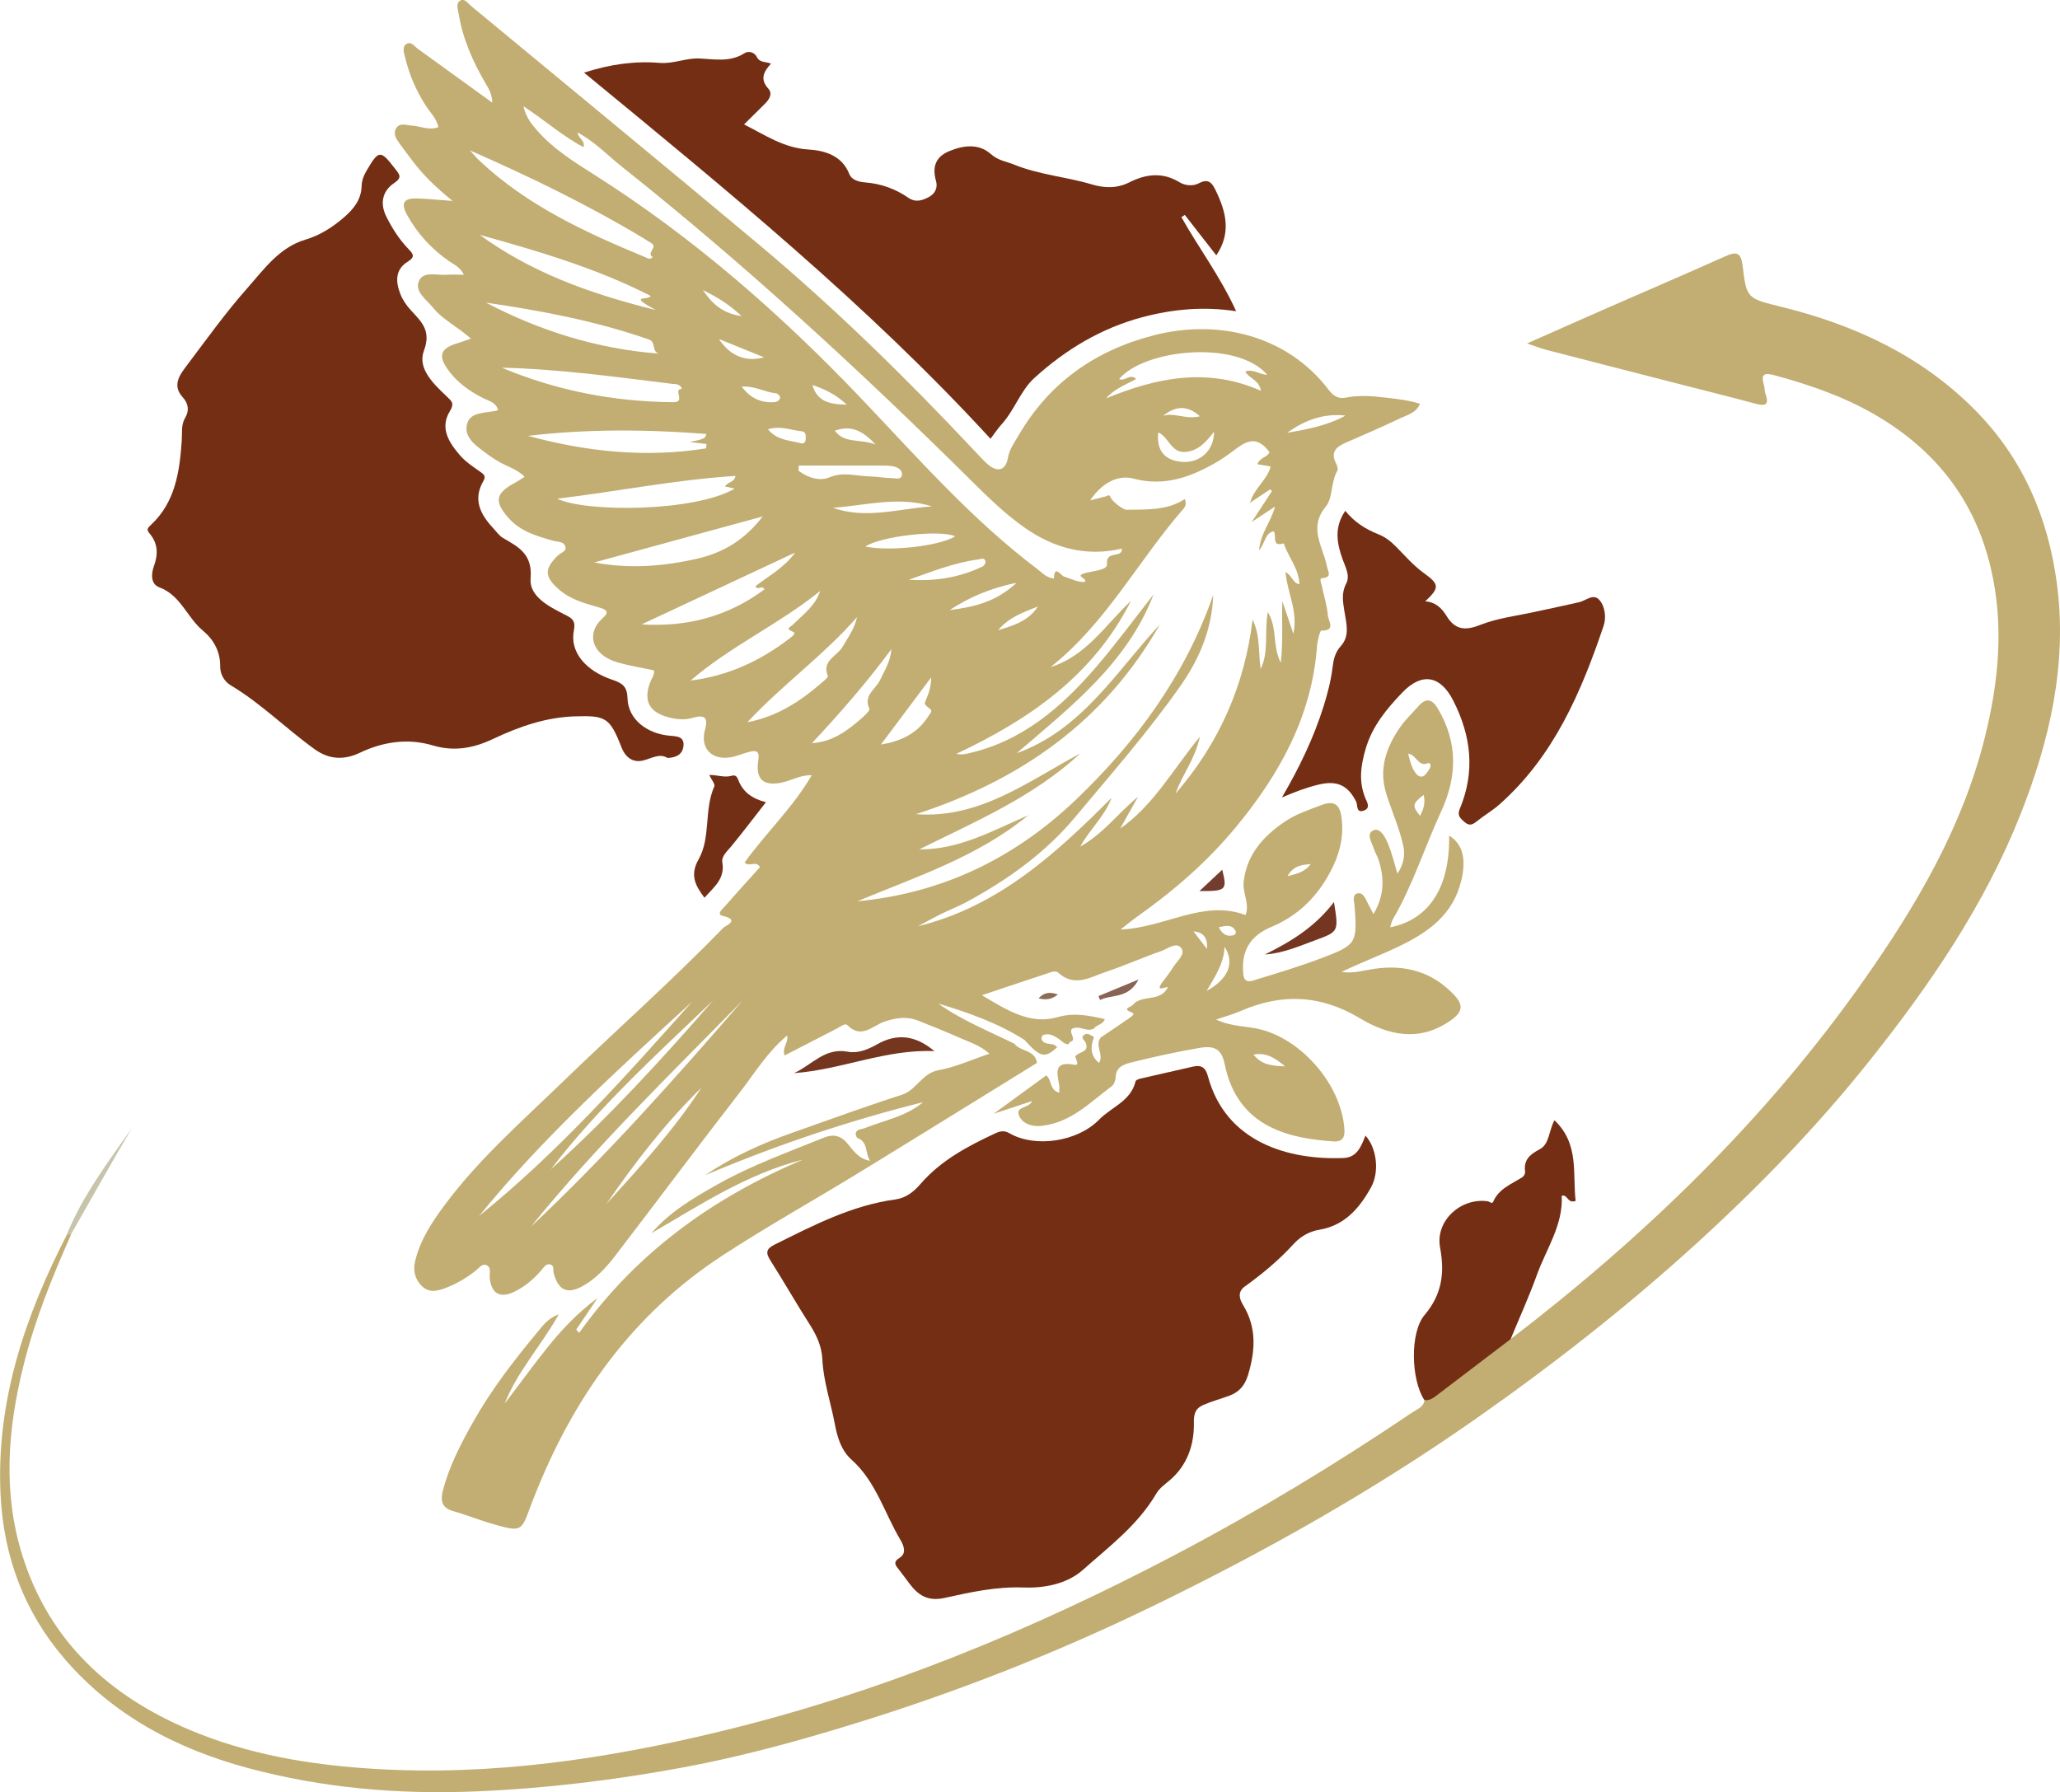 <svg xmlns="http://www.w3.org/2000/svg" version="1.1" xmlns:xlink="http://www.w3.org/1999/xlink" xmlns:svgjs="http://svgjs.com/svgjs" width="388.83" height="338.29"><svg id="SvgjsSvg1001" xmlns="http://www.w3.org/2000/svg" viewBox="0 0 388.83 338.29">
  <defs>
    <style>
      .cls-1 {
        fill: #743521;
      }

      .cls-2 {
        fill: #74361e;
      }

      .cls-3 {
        fill: #c2ae72;
      }

      .cls-4 {
        fill: #722f16;
      }

      .cls-5 {
        fill: #c7c4aa;
      }

      .cls-6 {
        fill: #896354;
      }

      .cls-7 {
        fill: #732e13;
      }

      .cls-8 {
        fill: #8a6d54;
      }

      .cls-9 {
        fill: #743b2f;
      }

      .cls-10 {
        fill: #742e13;
      }
    </style>
  </defs>
  <g id="SvgjsG1000" data-name="Layer_1">
    <g>
      <path class="cls-10" d="M257.72,214.36c2.14,2.32,2.7,6.84,1.07,9.77-2.19,3.94-4.97,7.22-9.8,8.02-1.92.32-3.59,1.32-4.88,2.75-2.75,3.01-5.86,5.59-9.16,7.96-1.37.99-1.04,2.31-.33,3.47,2.6,4.26,2.34,8.6.96,13.2-.63,2.08-1.72,3.28-3.61,3.97-1.59.58-3.24,1.02-4.78,1.69-1.41.62-1.88,1.41-1.84,3.38.08,4.07-1.22,8.05-4.58,10.88-.92.78-1.91,1.46-2.53,2.52-3.46,5.91-8.86,9.96-13.85,14.39-3.16,2.81-7.69,3.46-11.19,3.32-5.26-.2-10.08.91-14.98,1.98-3.1.67-4.91-.52-6.56-2.72-.66-.88-1.3-1.77-1.98-2.63-.67-.84-1.21-1.42.19-2.29,1.22-.76.76-2.2.14-3.24-3.06-5.1-4.63-11.08-9.28-15.23-1.92-1.72-2.68-4.19-3.14-6.67-.77-4.11-2.17-8.09-2.37-12.31-.12-2.35-1.03-4.4-2.29-6.39-2.58-4.04-4.95-8.2-7.52-12.25-.9-1.42-.82-2.17.76-2.96,7.33-3.64,14.58-7.43,22.86-8.55,1.97-.27,3.47-1.46,4.73-2.93,3.82-4.42,8.83-7.08,14-9.5.86-.4,1.68-.7,2.78-.06,4.82,2.79,12.83,1.63,16.93-2.58,2.31-2.37,5.98-3.47,6.87-7.22.06-.24.61-.45.97-.53,3.3-.77,6.61-1.49,9.91-2.26,1.55-.36,2.35.22,2.76,1.77,3.33,12.5,15.15,15.92,25.64,15.49,2.51-.1,3.33-2.21,4.11-4.23Z"></path>
      <path class="cls-10" d="M126.03,143.1c-1.5-.95-2.95.02-4.56.44-1.97.52-3.4-.52-4.17-2.49-2.2-5.61-2.97-6.01-8.81-5.82-5.5.18-10.53,1.95-15.41,4.26-3.69,1.74-7.34,2.44-11.45,1.21-4.64-1.38-9.35-.68-13.7,1.4-3.05,1.45-5.85,1.25-8.47-.62-5.43-3.88-10.15-8.68-15.93-12.12-1.24-.74-1.99-2.17-1.97-3.55.03-2.88-1.27-5.11-3.28-6.78-2.98-2.48-4.17-6.66-8.21-8.16-1.6-.6-1.58-2.45-1.03-3.96.82-2.23.8-4.3-.78-6.17-.56-.67-.55-.94.18-1.61,4.66-4.29,5.46-10.11,5.87-15.97.1-1.48-.17-2.92.65-4.31.8-1.35.6-2.68-.47-3.86-1.86-2.05-.83-3.87.49-5.62,3.83-5.07,7.55-10.3,11.73-15.01,3.06-3.45,5.98-7.65,10.93-9.12,2.71-.8,5.06-2.3,7.21-4.14,1.88-1.61,3.34-3.38,3.41-6.02.03-.99.37-1.92.9-2.81,2.35-4.01,2.63-4.03,5.45-.37.8,1.04,1.36,1.6-.23,2.67-2.22,1.5-2.7,3.84-1.45,6.34,1.12,2.24,2.47,4.34,4.21,6.14.95.98,1.2,1.49-.21,2.37-2.4,1.49-2.25,3.83-1.35,6.11.43,1.09,1.14,2.13,1.94,3,2.01,2.2,3.94,3.84,2.49,7.7-1.25,3.35,1.84,6.26,4.33,8.62.93.89,1.47,1.31.58,2.76-1.97,3.23-.15,5.96,1.92,8.36,1.02,1.19,2.4,2.09,3.69,3.01.71.5,1.29.81.71,1.82-2.02,3.48-.58,6.29,1.83,8.88.61.66,1.15,1.45,1.9,1.89,2.96,1.72,5.57,3.04,5.18,7.64-.28,3.36,3.45,5.3,6.44,6.8,1.31.66,2.12,1.07,1.73,3.03-.79,3.96,2.13,7.56,7.25,9.28,1.91.64,2.82,1.25,2.88,3.56.12,3.84,3.59,6.64,8.03,7.01,1.41.12,2.74.17,2.52,2-.18,1.49-1.31,2.12-2.97,2.19Z"></path>
      <path class="cls-3" d="M285.12,252.8c25.42-19.48,48.25-41.55,66.72-67.82,9.89-14.06,18.6-28.86,22.81-45.81,2.62-10.56,3.65-21.15,1.12-31.93-3.03-12.94-10.55-22.39-21.89-28.97-5.9-3.42-12.3-5.63-18.87-7.41-1.87-.51-2.73-.38-2.07,1.81.17.57.12,1.21.32,1.76.73,2.04-.1,2.25-1.85,1.79-5.1-1.36-10.22-2.64-15.33-3.95-8.1-2.08-16.2-4.15-24.29-6.25-1.06-.27-2.07-.69-3.56-1.19,4.96-2.19,9.55-4.23,14.14-6.25,7.77-3.4,15.56-6.75,23.31-10.21,2.13-.95,2.95-.69,3.25,1.84.73,6.18.86,6.12,7.38,7.73,13.78,3.41,26.32,9.2,36.47,19.45,8.98,9.07,13.78,20.18,15.45,32.66,2.04,15.25-1.33,29.76-6.91,43.82-6.77,17.04-17.02,32.02-28.36,46.27-9.9,12.44-20.94,23.84-32.68,34.54-13.22,12.04-27.27,23.04-41.93,33.3-19.27,13.48-39.67,24.98-60.79,35.23-18.32,8.9-37.24,16.33-56.73,22.31-10.39,3.19-20.87,6.07-31.54,8.06-13.03,2.43-26.18,4.04-39.47,4.59-14.56.6-28.89-.62-42.94-4.39-13.47-3.61-25.49-9.93-34.7-20.65-7.59-8.83-11.5-19.27-12.07-30.91-.87-17.68,4.61-33.76,12.55-49.21.27-.19.52-.16.75.06-3.56,8.02-6.85,16.14-8.97,24.69-2.99,11.99-3.96,24.02-.17,36.02,5.09,16.09,16.41,26.39,31.52,32.77,11.11,4.69,22.86,6.64,34.91,7.37,22.24,1.35,43.94-1.9,65.43-7.11,30.12-7.31,58.55-19.01,85.92-33.43,15.39-8.1,30.23-17.09,44.63-26.82.86-.58,2.04-.94,2.2-2.25,4.85-3.76,9.76-7.42,14.66-11.11.47-.35.97-.72,1.62-.38Z"></path>
      <path class="cls-10" d="M110.25,13.71c4.94-1.6,9.62-2.22,14.19-1.84,2.73.22,5.04-.96,7.62-.83,2.86.14,5.76.74,8.45-.99.8-.52,1.91-.17,2.35.71.56,1.12,1.65.84,2.67,1.25-1.36,1.49-2.15,2.91-.51,4.72.87.96.19,2.05-.67,2.89-1.28,1.25-2.54,2.52-3.91,3.87,3.96,1.99,7.48,4.44,12.13,4.73,3.02.19,6.32,1.06,7.74,4.63.48,1.19,1.85,1.49,3.05,1.59,2.96.24,5.65,1.21,8.07,2.88,1.39.96,2.66.54,3.92-.14,1.2-.65,1.68-1.78,1.32-3.04-.74-2.6-.09-4.53,2.46-5.59,2.7-1.13,5.6-1.51,7.89.53,1.4,1.25,2.92,1.39,4.44,2.01,4.7,1.91,9.75,2.27,14.54,3.7,2.5.75,4.82.81,7.19-.38,3.11-1.56,6.22-1.96,9.4-.03,1.12.68,2.57.82,3.76.19,1.78-.94,2.45,0,3.12,1.39,1.94,4,2.99,7.99.11,12.24-2.05-2.62-3.99-5.12-5.94-7.62-.22.13-.44.26-.65.4,3.26,5.83,7.35,11.21,10.34,17.77-6.2-.94-11.98-.39-17.67,1.12-7.8,2.06-14.53,6.13-20.41,11.47-2.61,2.37-3.75,6.07-6.18,8.74-.72.8-1.32,1.71-2.11,2.75-23.35-25.44-49.91-47.05-76.7-69.1Z"></path>
      <path class="cls-7" d="M241.97,150.53c3.22-5.51,5.98-11.18,7.88-17.26.74-2.38,1.37-4.78,1.67-7.26.18-1.49.47-2.85,1.58-4.07,1.76-1.94.99-4.39.65-6.6-.28-1.8-.58-3.41.35-5.18.79-1.51-.17-3.15-.69-4.6-1.1-3.09-1.6-6.06.52-9.13,1.62,2.04,3.78,3.46,6.23,4.42,1.35.53,2.38,1.37,3.38,2.38,1.68,1.7,3.23,3.52,5.2,4.94,3,2.15,2.99,2.78.28,5.35,1.92.13,3.1,1.25,4.03,2.77,1.56,2.56,3.43,2.83,6.31,1.69,3.33-1.32,7.02-1.73,10.56-2.52,2.72-.6,5.45-1.15,8.16-1.78,1.28-.3,2.66-1.72,3.8-.43,1.13,1.28,1.3,3.41.82,4.85-4.25,12.58-9.42,24.68-19.69,33.77-1.34,1.18-2.91,2.08-4.31,3.21-.81.65-1.39.86-2.29.08-.82-.71-1.38-1.24-.88-2.45,2.94-7.01,2.18-13.77-1.23-20.46-2.41-4.73-5.9-5.39-9.61-1.52-2.98,3.11-5.67,6.33-6.93,10.66-.93,3.2-1.33,6.19-.03,9.32.32.76,1,1.81-.27,2.29-1.53.58-1.16-1.01-1.47-1.64-1.52-3.07-3.57-4.11-7.13-3.24-2.32.56-4.56,1.41-6.91,2.43Z"></path>
      <path class="cls-10" d="M285.12,252.8c-4.62,3.52-9.25,7.04-13.87,10.56-.71.54-1.42,1.09-2.4.93-2.52-3.82-2.76-12.74.04-16.05,3.26-3.85,3.83-7.88,2.93-12.71-.95-5.06,3.89-9.48,8.99-8.76.35.05.82.57,1.02.11,1.07-2.51,3.49-3.35,5.53-4.67.28-.18.55-.67.51-.98-.32-2.27.87-3.29,2.77-4.29,1.83-.97,1.68-3.46,2.77-5.47,4.75,4.52,3.38,10.13,4,15.23-1.59.56-1.48-1.3-2.63-.97.29,5.53-2.91,10.01-4.68,14.92-1.48,4.11-3.3,8.1-4.97,12.15Z"></path>
      <path class="cls-4" d="M133.87,146.3c1.48-.05,2.84.55,4.22.15.75-.22,1.03.16,1.28.82.84,2.2,2.54,3.48,5.2,4.17-2.3,2.94-4.36,5.67-6.53,8.31-.77.94-1.9,1.87-1.7,3.03.54,3.11-1.58,4.67-3.37,6.69-1.71-2.28-2.8-4.24-1.12-7.22,2.36-4.18,1-9.36,2.97-13.78.21-.46-.58-1.36-.95-2.17Z"></path>
      <path class="cls-2" d="M176.36,198.43c-9.13-.42-17.5,3.5-26.5,4.15,3.34-1.48,5.8-4.89,10.2-4.04,1.88.36,3.82-.45,5.42-1.36,3.83-2.19,7.34-1.75,10.88,1.24Z"></path>
      <path class="cls-1" d="M251.79,170.28c.89,5.57.9,5.58-3.42,7.17-3.1,1.13-6.13,2.5-9.61,2.73,4.79-2.39,9.33-5.05,13.03-9.9Z"></path>
      <path class="cls-5" d="M13.38,233.05c-.25-.02-.5-.04-.75-.06,3-7.32,7.74-13.59,12.24-20-3.92,6.64-7.67,13.37-11.49,20.06Z"></path>
      <path class="cls-9" d="M226.4,168.21c1.76-1.64,3.03-2.84,4.3-4.03.95,3.86.78,4.05-4.3,4.03Z"></path>
      <path class="cls-3" d="M275.8,166.36c1-4.19.32-7.03-2.27-8.62.16,9.7-3.74,15.86-11.13,17.31.17-.53.23-1.03.46-1.42,3.8-6.49,6.03-13.67,9.16-20.45,3.06-6.63,3.16-13.04-.62-19.41-1.12-1.88-2.27-2.08-3.72-.41-1.11,1.28-2.38,2.45-3.35,3.84-2.66,3.82-4.15,7.94-2.66,12.66,1.02,3.23,2.41,6.33,3.17,9.65.46,2,.07,3.68-1.07,5.42-.6-1.98-1.03-3.83-1.74-5.56-.51-1.25-1.49-3.17-2.74-2.65-1.56.65-.31,2.41.09,3.65.21.66.6,1.27.82,1.93,1.1,3.41,1.15,6.72-.96,10.25-.49-.94-.81-1.53-1.11-2.13-.44-.89-.91-2.12-2.03-1.73-.91.32-.47,1.59-.41,2.44.5,6.82.36,7.23-6.01,9.65-4.09,1.56-8.29,2.84-12.48,4.11-.85.26-2.33.95-2.52-.95-.44-4.31,1.17-7.24,5.29-8.96,5.04-2.11,8.62-5.67,11.13-10.4,1.67-3.14,2.59-6.48,2.14-10.08-.27-2.19-1.01-3.57-3.71-2.56-2.44.92-4.92,1.73-7.07,3.2-3.99,2.72-7.06,6.08-7.71,11.2-.28,2.2,1.19,4.25.35,6.4-8.02-3.01-15.13,2.39-23.6,2.73,1.57-1.22,2.4-1.91,3.28-2.53,6.87-4.86,13.18-10.35,18.54-16.85,8.2-9.95,14.3-20.88,15.27-34.1.08-1.04.57-2.96.81-2.95,2.82.1,1.31-1.93,1.25-2.76-.16-1.96-.77-3.89-1.2-5.84-.1-.46-.44-1.27.06-1.3,2.04-.11,1.13-1.27.95-2.23-.7-3.72-3.59-7.2-.2-11.3,1.34-1.62.92-4.61,2.16-6.74.18-.32-.02-.98-.23-1.38-1.1-2.1-.03-3.11,1.78-3.9,3.48-1.51,6.95-3.03,10.37-4.65,1.34-.64,2.99-1,3.69-2.72-2.38-.74-4.64-.94-6.91-1.21-2.41-.28-4.77-.42-7.14.06-1.49.3-2.41-.46-3.27-1.58-7.87-10.28-20.92-13.27-32.83-10.22-11.14,2.85-19.83,8.95-25.65,18.97-.79,1.36-1.71,2.56-2,4.26-.4,2.31-1.97,2.71-3.75,1.18-.91-.78-1.7-1.69-2.52-2.56-12.86-13.69-26.25-26.84-40.66-38.91-18.06-15.12-36.25-30.07-54.39-45.09-.59-.49-1.18-1.44-1.98-1.04-.96.49-.5,1.66-.37,2.45.77,4.79,2.71,9.16,5.15,13.31.53.91,1.1,1.76,1.23,3.55-5.01-3.62-9.52-6.88-14.03-10.14-.7-.5-1.36-1.58-2.28-.89-.77.58-.36,1.67-.15,2.54.78,3.23,2.07,6.23,3.88,9.03.84,1.3,2.04,2.42,2.39,4.08-1.82.67-3.42-.22-5.07-.31-1.02-.05-2.3-.65-2.97.63-.53,1.02.11,1.93.7,2.75.81,1.13,1.66,2.24,2.5,3.36,1.95,2.59,4.28,4.85,7.51,7.49-2.89-.21-4.81-.42-6.73-.47-2.49-.07-3.08.89-1.87,3.08,1.95,3.56,4.64,6.47,7.98,8.79.92.64,2.06,1.08,2.76,2.53-1.32,0-2.3-.07-3.27.01-1.83.15-4.38-.77-5.22,1.18-.87,2,1.39,3.46,2.61,4.97,1.91,2.37,4.75,3.69,7.21,5.91-1.11.38-1.85.66-2.6.88-3.08.92-3.64,2.28-1.8,4.89,1.7,2.42,4.04,4.11,6.67,5.44,1.06.54,2.47.79,2.86,2.29-2.26.66-5.4.12-5.92,2.83-.48,2.54,2.04,4.08,3.95,5.52.63.48,1.31.9,1.99,1.31,1.6.97,3.51,1.42,4.99,2.91-.67.42-1.23.82-1.84,1.14-3.7,1.99-3.96,3.55-1.18,6.67,2.25,2.52,5.32,3.4,8.4,4.27.84.24,2.02.1,2.3,1.09.27.93-.89,1.18-1.43,1.71-2.58,2.53-2.53,3.99.24,6.41,2.17,1.9,4.89,2.61,7.55,3.38,1.44.42,2.04.84.66,2.05-3.07,2.69-2.18,6.83,2.74,8.29,2.27.67,4.64,1.03,6.97,1.54.15.85-.43,1.49-.71,2.22-1.34,3.57-.18,5.7,3.53,6.66,1.49.38,2.95.52,4.43.09,2.08-.59,3.09-.33,2.38,2.24-.97,3.5,1.3,5.84,4.92,5.18,1.17-.21,2.28-.73,3.44-1.01,1.3-.31,1.99-.23,1.7,1.61-.58,3.66,1.03,4.97,4.66,4.14,1.69-.39,3.24-1.37,5.44-1.35-3.64,6.25-8.76,10.98-12.69,16.51,1.1.92,2.07-.47,2.92.84-2.23,2.48-4.51,4.97-6.72,7.51-.4.45-1.59,1.42-.3,1.71,3.39.78.44,1.88.07,2.26-9.8,10.11-20.35,19.43-30.46,29.22-7.67,7.43-15.74,14.49-22.14,23.13-2.38,3.21-4.59,6.54-5.54,10.52-.42,1.77-.11,3.36,1.21,4.7,1.37,1.39,2.94,1,4.47.43,2.07-.77,3.95-1.89,5.7-3.26.61-.47,1.2-1.39,2-1.1,1.07.39.61,1.54.69,2.39.27,3.01,1.95,3.98,4.7,2.63,2-.98,3.66-2.41,5.1-4.1.44-.52.85-1.25,1.66-1.02.74.21.46.99.59,1.53.87,3.43,2.65,4.21,5.71,2.43,2.37-1.38,4.22-3.39,5.86-5.52,7.9-10.29,15.64-20.69,23.59-30.94,2.81-3.62,5.2-7.63,8.93-10.72.26,1.43-1.04,2.36-.47,3.76,3.37-1.74,6.66-3.42,9.93-5.12.62-.32,1.48-1.04,1.9-.61,2.66,2.73,4.82.07,7.02-.66,2.19-.73,4.23-1.03,6.38-.17,2.59,1.04,5.19,2.06,7.73,3.2,1.85.83,3.88,1.4,5.7,3.03-3.42,1.15-6.44,2.55-9.6,3.11-3.16.56-4.14,3.75-6.97,4.66-6.91,2.21-13.73,4.72-20.58,7.13-5.81,2.04-11.4,4.55-16.52,8.04,13.36-5.67,27.06-10.26,41.13-13.79-3.19,2.71-7.24,3.4-10.94,4.88-.62.25-1.42.15-1.74.86-.11.25.09.93.31,1.01,2.04.8,1.39,2.81,2.37,4.33-2.23-.42-3.17-1.97-4.22-3.23-1.31-1.58-2.73-1.87-4.5-1.15-6.74,2.74-13.62,5.19-19.99,8.78-4.55,2.56-9.07,5.2-12.57,9.26,9.2-5.34,18.11-11.24,28.63-13.9-16.96,7.15-31.43,17.53-42.27,32.72-.18-.21-.36-.42-.54-.63,1.34-1.98,2.68-3.96,4.02-5.95-3.73,2.75-6.82,6.01-9.62,9.53-2.71,3.41-5.27,6.92-7.9,10.39,2.37-6.06,6.82-10.82,10.22-16.87-2.07.81-2.95,2.06-3.86,3.16-4.54,5.45-8.88,11.05-12.36,17.25-2.3,4.09-4.46,8.25-5.66,12.84-.49,1.88-.29,3.28,1.91,3.91,2.59.73,5.09,1.76,7.68,2.49,5.18,1.45,5.19,1.4,6.96-3.44.24-.66.5-1.3.76-1.95,7.32-18.57,18.47-34.23,35.35-45.28,8.34-5.46,17.07-10.32,25.58-15.53,11.32-6.92,22.59-13.92,33.88-20.89,0,0,0,0,0,0h0c-.33-2.5-3.11-2.1-4.26-3.62h0,0c-4.85-2.4-9.91-4.41-14.38-7.59,5.67,1.7,11.23,3.66,16.28,6.86,3.02,3.34,3.83,3.53,6.18,1.39-.15-.13-.27-.29-.44-.39-.82-.45-2.1.03-2.52-1.2-.06-.19.13-.64.3-.71,1.16-.44,2.12.17,3.03.77.57.38.99,1,1.77.96h0c.11-.16.2-.42.34-.45.15-.04.26-.09.34-.15.04-.05.08-.09.12-.14.4-.69-1.31-2.21.61-2.38,1.16-.1,2.23.8,3.39.16.49-.75,1.67-.68,2.04-1.78-2.99-.67-5.73-1.29-8.95-.36-5.17,1.48-9.55-1.36-14.24-4.15,4.66-1.56,8.94-3,13.23-4.41.34-.11.91-.09,1.14.12,3.13,2.91,6.21.82,9.2-.18,3.49-1.16,6.86-2.68,10.33-3.89,1.21-.42,2.84-1.79,3.75-.51.83,1.18-.87,2.44-1.56,3.6-.61,1.02-1.4,1.94-2.09,2.91-1.35,1.88.71.68,1.1.87-1.48,2.9-4.89,1.28-6.6,3.3-.42.5-2.21.68-.12,1.49.6.24-.21.78-.54,1.01-1.79,1.25-3.6,2.45-5.41,3.67,0,0,0,0,0,0-1.21,1.52.67,3.23-.33,4.8-1.66-1.36-1.64-3.04-.95-4.86v-.02s0,0,0,0h0c-.6-.33-1.23-.92-1.89-.39-.7.56.13.97.33,1.46.76,1.9-1.4,1.66-1.97,2.6h0c.11.57.91,1.76-.2,1.55-3.82-.72-3.29,1.44-2.84,3.74.09.47.01.97.01,1.54-1.85-.49-1.37-2.43-2.45-3.26h0c-3.08,2.24-6.16,4.49-9.93,7.24,2.85-.94,4.89-1.61,7.3-2.41-.79,1.52-3.15.97-2.52,2.69.53,1.42,2.07,2.08,3.71,2.04.2,0,.4-.03.6-.05,5.49-.59,9.14-4.44,13.22-7.49.41-.31.69-1.05.71-1.6.07-1.92,1.34-2.45,2.9-2.85,4.25-1.08,8.52-1.99,12.84-2.75,2.87-.5,4.26.13,4.86,3.06,2.44,12.08,12.41,14,20.52,14.58,1.52.11,2.17-.58,2.08-2.15-.45-8.2-7.67-16.79-15.62-18.94-2.72-.73-5.64-.51-8.61-1.92,1.77-.6,3.22-.99,4.58-1.58,7.75-3.39,15.11-3.13,22.55,1.33,5.39,3.23,11.25,4.57,17.15.42,2.2-1.54,2.49-2.84.72-4.74-4.16-4.47-9.32-5.87-15.23-4.99-2,.3-3.96.92-6.08.57,3.67-1.78,7.48-3.19,11.11-4.96,5.33-2.58,9.96-5.92,11.45-12.2ZM268.05,154.02c-1.54-1.91-1.48-2.29.67-3.97.39,1.65-.09,2.8-.67,3.97ZM269.53,144.06c.43-.18.6.48.42.83-.26.52-.6,1.03-1.02,1.43-.53.5-1.13.3-1.57-.2-.93-1.07-1.19-2.39-1.57-3.85,1.66.24,1.86,2.58,3.74,1.79ZM247.41,163.1c-.94,1.33-2.32,1.83-4.39,2.29,1.19-2.09,2.82-2.11,4.39-2.29ZM134.59,188.87c-9.69,11.13-19.65,21.99-30.64,31.9,9.03-11.77,19.96-21.71,30.64-31.9ZM90.42,229.55c12.05-14.8,26.17-27.6,40.22-40.46-12.65,14.21-25.31,28.42-40.22,40.46ZM114.46,227.28c5.36-7.82,11.15-15.3,17.94-21.96-5.19,7.96-11.57,14.96-17.94,21.96ZM100.21,231.57c12.29-15.2,26.32-28.78,39.96-42.71-12.76,14.77-25.73,29.33-39.96,42.71ZM177.6,190c-.02.16-.07.09,0,0h0ZM253.97,78.45c-3.43,1.89-7.21,2.6-11.01,3.25,3.28-2.38,6.88-3.72,11.01-3.25ZM214.46,71.55c-1.16-1.15-2.17.54-3.22,0,4.75-5.66,22.29-7.45,27.95-.8-1.5-.04-2.64-1.18-4.14-.61.68,1.32,2.58,1.5,2.96,3.63-10.23-4.51-19.77-2.44-29.24,1.43,1.57-1.8,3.7-2.57,5.69-3.66ZM223.64,85.32c2.38-.14,3.89-1.71,5.52-3.83,0,3.58-2.68,5.94-6,5.7-3.31-.24-4.91-2.13-4.54-5.57,1.98.89,2.45,3.85,5.02,3.7ZM219.52,78.51c2.26-1.79,4.41-2.18,6.98.07-2.69.68-4.87-.79-6.98-.07ZM109,25c3.3,1.76,5.71,4.35,8.42,6.5,23.23,18.45,45.01,38.52,66.07,59.39,3.11,3.08,6.26,6.16,9.87,8.69,5.55,3.9,11.62,5.56,18.39,3.99.14,1.9-3.06.24-2.8,2.92.12,1.19-2.78,1.26-4.35,1.76-1.77.57.82.93.11,1.62-1.37.03-2.6-.63-3.91-1.05-.53-.17-1.81-2.31-1.86.38-1.4-.08-2.26-1.12-3.26-1.87-12.25-9.26-22.34-20.77-32.85-31.82-15.32-16.12-31.92-30.67-50.76-42.59-3.8-2.4-7.6-4.8-10.62-8.21-1.12-1.26-2.15-2.53-2.65-4.66,4.05,2.66,7.36,5.63,11.34,7.73.36-1.31-.97-1.56-1.13-2.78ZM175.51,133.78c.6.47.06.86-.15,1.21-2.02,3.34-5.17,4.94-9.08,5.55,3.05-4.08,6.11-8.15,9.48-12.66-.02,1.92-.5,3.09-1,4.27-.33.8-.32.8.74,1.63ZM171.54,109.44c4.3-1.51,8.52-3.23,13.06-3.82.57-.07,1.21-.48,1.42.38.06.26-.25.78-.53.92-4.4,2.14-9.07,2.84-13.94,2.52ZM144.21,67.45c-3.45.96-6.45-.29-8.5-3.45,2.94,1.19,5.52,2.24,8.5,3.45ZM132.65,54.74c2.89,1.46,5.03,2.75,7.33,4.94-3.41-.5-5.36-2.08-7.33-4.94ZM146.51,74.25c.28.03.76.52.74.76-.04.49-.49.86-1.02.9-2.52.2-4.54-.69-6.24-2.92,2.47-.19,4.39,1.07,6.51,1.26ZM151.23,81.39c.91.09.9.8.84,1.56-.09,1.01-.83.76-1.29.64-1.96-.51-4.14-.51-5.82-2.55,2.31-.73,4.28.16,6.27.36ZM150.78,87.89c5.07,0,10.14,0,15.2,0,.8,0,1.6-.02,2.39.1.92.14,1.95.63,1.88,1.59-.08,1.1-1.26.68-1.96.67-1.39-.02-2.77-.29-4.16-.32-2.51-.05-4.94-.93-7.58.18-1.87.79-4.08.06-5.83-1.25.02-.32.04-.65.05-.97ZM153.35,72.67c2.23.78,4.34,1.7,6.48,3.72-3.34-.05-5.64-.66-6.48-3.72ZM165.27,83.91c-3.04-1.13-5.89-.13-7.69-2.61,2.82-.96,4.9-.36,7.69,2.61ZM175.93,95.6c-6.24.39-12.46,2.48-18.7.26,6.23-.46,12.44-2.24,18.7-.26ZM180.32,101.25c-3.24,1.9-12.5,2.87-17.01,1.92,3.09-1.98,14.16-3.23,17.01-1.92ZM191.89,110.01c-4.02,3.75-8.28,4.6-12.64,5.16,3.63-2.38,7.52-4.1,12.64-5.16ZM195.91,114.49c-1.77,2.75-4.64,3.61-7.5,4.47,1.97-2.41,4.76-3.39,7.5-4.47ZM88.72,28.4c11.3,4.96,22.24,10.26,32.67,16.53.51.31,1,.66,1.52.95,1.37.76-1.01,1.9.29,2.65-.54.6-1.07.16-1.57-.05-11.18-4.63-22.12-9.68-31.09-18.11-.65-.61-1.22-1.31-1.83-1.97ZM90.53,44.33c11.06,3.07,22.06,6.3,32.27,11.52-.24.97-4.62-.35,1,2.68-13.12-3.25-23.79-7.32-33.28-14.21ZM91.73,57.13c10.45,1.51,20.77,3.48,30.76,6.96,1.4.49.44,2.31,1.93,2.67-11.66-.89-22.47-4.28-32.69-9.63ZM94.69,69.41c10.8.25,21.44,1.73,32.1,3.04.63.08,1.63-.04,1.9.97-1.76.03.84,2.52-1.56,2.5-11.25-.08-22.06-2.17-32.44-6.52ZM99.64,82.28c11.2-1.32,22.42-1.24,33.67-.36-.06.77-.61.87-1.04,1.03-.45.17-.94.23-2.1.49,1.52.18,2.35.27,3.18.37l-.06.83c-11.33,1.81-22.52.66-33.65-2.37ZM105.17,94.14c11.18-1.33,22.29-3.58,33.65-4.3-.17,1.24-1.45,1.09-1.99,1.99.62.14,1.21.27,1.84.41-7.5,4.39-28.02,4.53-33.5,1.9ZM112.16,106.18c10.51-2.87,21.03-5.75,31.81-8.69-3.33,4.31-7.27,6.8-12.36,7.97-6.45,1.48-12.86,1.95-19.45.72ZM121.1,117.87c9.48-4.44,18.97-8.87,28.99-13.56-2.2,2.99-5.08,4.44-7.51,6.36.49.89,1.22-.33,1.71.59-6.82,5.08-14.55,7.15-23.19,6.61ZM130.35,128.47c7.53-6.49,16.69-10.63,24.45-16.9-.89,2.78-3.19,4.42-5.13,6.34-.54.53-1.54.72.02,1.37.71.29-.26.92-.66,1.24-5.52,4.25-11.65,7.08-18.68,7.95ZM141.09,136.32c6.54-7.03,14.4-12.63,20.68-19.83-.48,2.22-1.73,3.88-2.78,5.68-1.01,1.71-3.94,2.54-2.73,5.45.1.25-.86,1-1.39,1.46-4.01,3.47-8.41,6.24-13.78,7.25ZM153.26,140.28c5.31-5.67,10.37-11.48,14.98-17.72-.11,2.22-1.26,3.97-2.14,5.85-.8,1.7-3.2,2.82-2,5.39.15.33-1,1.39-1.67,1.97-2.62,2.26-5.38,4.29-9.18,4.52ZM203.93,159.77c1.74-3.2,4.56-5.62,5.88-9.16-10.53,10.56-21.44,20.55-36.54,24.24,1.48-.79,2.94-1.61,4.44-2.35,1.52-.75,3.12-1.36,4.61-2.16,7.79-4.19,14.93-9.27,20.62-16.09,6.77-8.11,13.76-16.06,19.84-24.72,3.58-5.09,6-10.75,6.22-17.2-5.29,15.11-14.42,27.63-25.83,38.55-11.57,11.08-25.28,17.76-41.36,19.26,11.14-4.64,22.73-8.39,32.27-16.24-6.65,2.88-13.03,6.51-20.57,6.44,10.59-5.25,21.53-9.9,30.4-18.11-9.83,5.23-18.92,12.36-31,11.46,19.71-6.4,35.63-17.54,46-35.78-8.25,8.87-14.64,19.82-27.01,24.28,10.11-8.71,20.79-16.9,25.84-29.97-3.58,4.54-7,9.22-10.76,13.6-6.66,7.75-14.22,14.3-24.64,16.49-.57.12-1.15.14-1.84,0,13.78-6.47,25.87-14.81,32.96-28.86-4.79,4.47-8.39,10.38-15.17,12.48,10.44-8.23,16.53-20.08,25.08-29.87.35-.4.63-1.04.26-1.85-3.38,2.21-7.22,1.95-11,2.02-.61.01-2.66-1.49-3.03-2.38-.28-.67-.57-.2-.84-.15-.49.09-.97.24-1.45.37-.46.12-.93.23-1.55.39,2.16-3.21,5.18-4.91,8.19-4.11,5.9,1.57,10.97-.34,15.9-3.23.69-.4,1.34-.86,1.99-1.32,2.47-1.72,4.84-4.41,7.77-.47-.26.98-1.77.97-2.29,2.3.83.14,1.62.27,2.52.42-.63,2.53-3.03,3.97-3.91,6.87,1.51-1,2.66-1.77,3.82-2.54.11.11.23.21.34.32-1.1,1.68-2.2,3.36-3.82,5.83,1.83-1.21,2.92-1.93,4.39-2.9-.76,2.94-2.77,5-3,8.28,1.18-1.45,1.07-3.26,2.76-3.62.61.79-.51,3.05,1.89,2.27.85,2.61,2.88,4.78,2.95,7.73-1.27-.21-1.35-1.66-2.62-2.3.33,3.91,2.4,7.34,1.49,11.65-.79-2.34-1.44-4.24-2.08-6.14-.15,3.68.18,7.28-.3,11.61-1.64-3.25-.59-6.54-2.45-9.57-.68,3.88.25,7.49-1.35,10.75-.46-3.09-.02-6.23-1.52-9.33-1.5,12.45-6.35,23.39-14.53,32.84,1.15-3.42,3.6-6.3,4.59-10.74-5.2,6.35-8.78,12.98-15.06,17.36,1.13-2.01,2.25-4.01,3.38-6.02-3.72,3.08-6.59,6.99-10.85,9.38ZM242.58,201.3c-2.74-.08-4.51-.37-5.98-2.23,2.37-.41,3.92.54,5.98,2.23ZM225.27,175.82q2.84.23,2.54,3.3c-1.03-1.33-1.74-2.26-2.54-3.3ZM227.75,187.07c1.5-2.6,3.23-5.04,3.4-8.35,1.93,3.11.74,6.04-3.4,8.35ZM232.76,176.56c-1.2.29-2.02-.18-2.72-1.51,1.42-.34,2.47-.55,3.14.63.23.39.02.77-.42.88Z"></path>
      <path class="cls-6" d="M214.91,184.9c-1.95,3.72-5.04,2.75-7.26,3.87-.11-.24-.21-.49-.32-.73,2.25-.93,4.51-1.87,7.58-3.14Z"></path>
      <path class="cls-8" d="M199.69,187.72c-1.38,1.11-2.44,1-3.66.76.93-1.06,1.94-1.32,3.66-.76Z"></path>
    </g>
  </g>
</svg><style>@media (prefers-color-scheme: light) { :root { filter: none; } }
</style></svg>